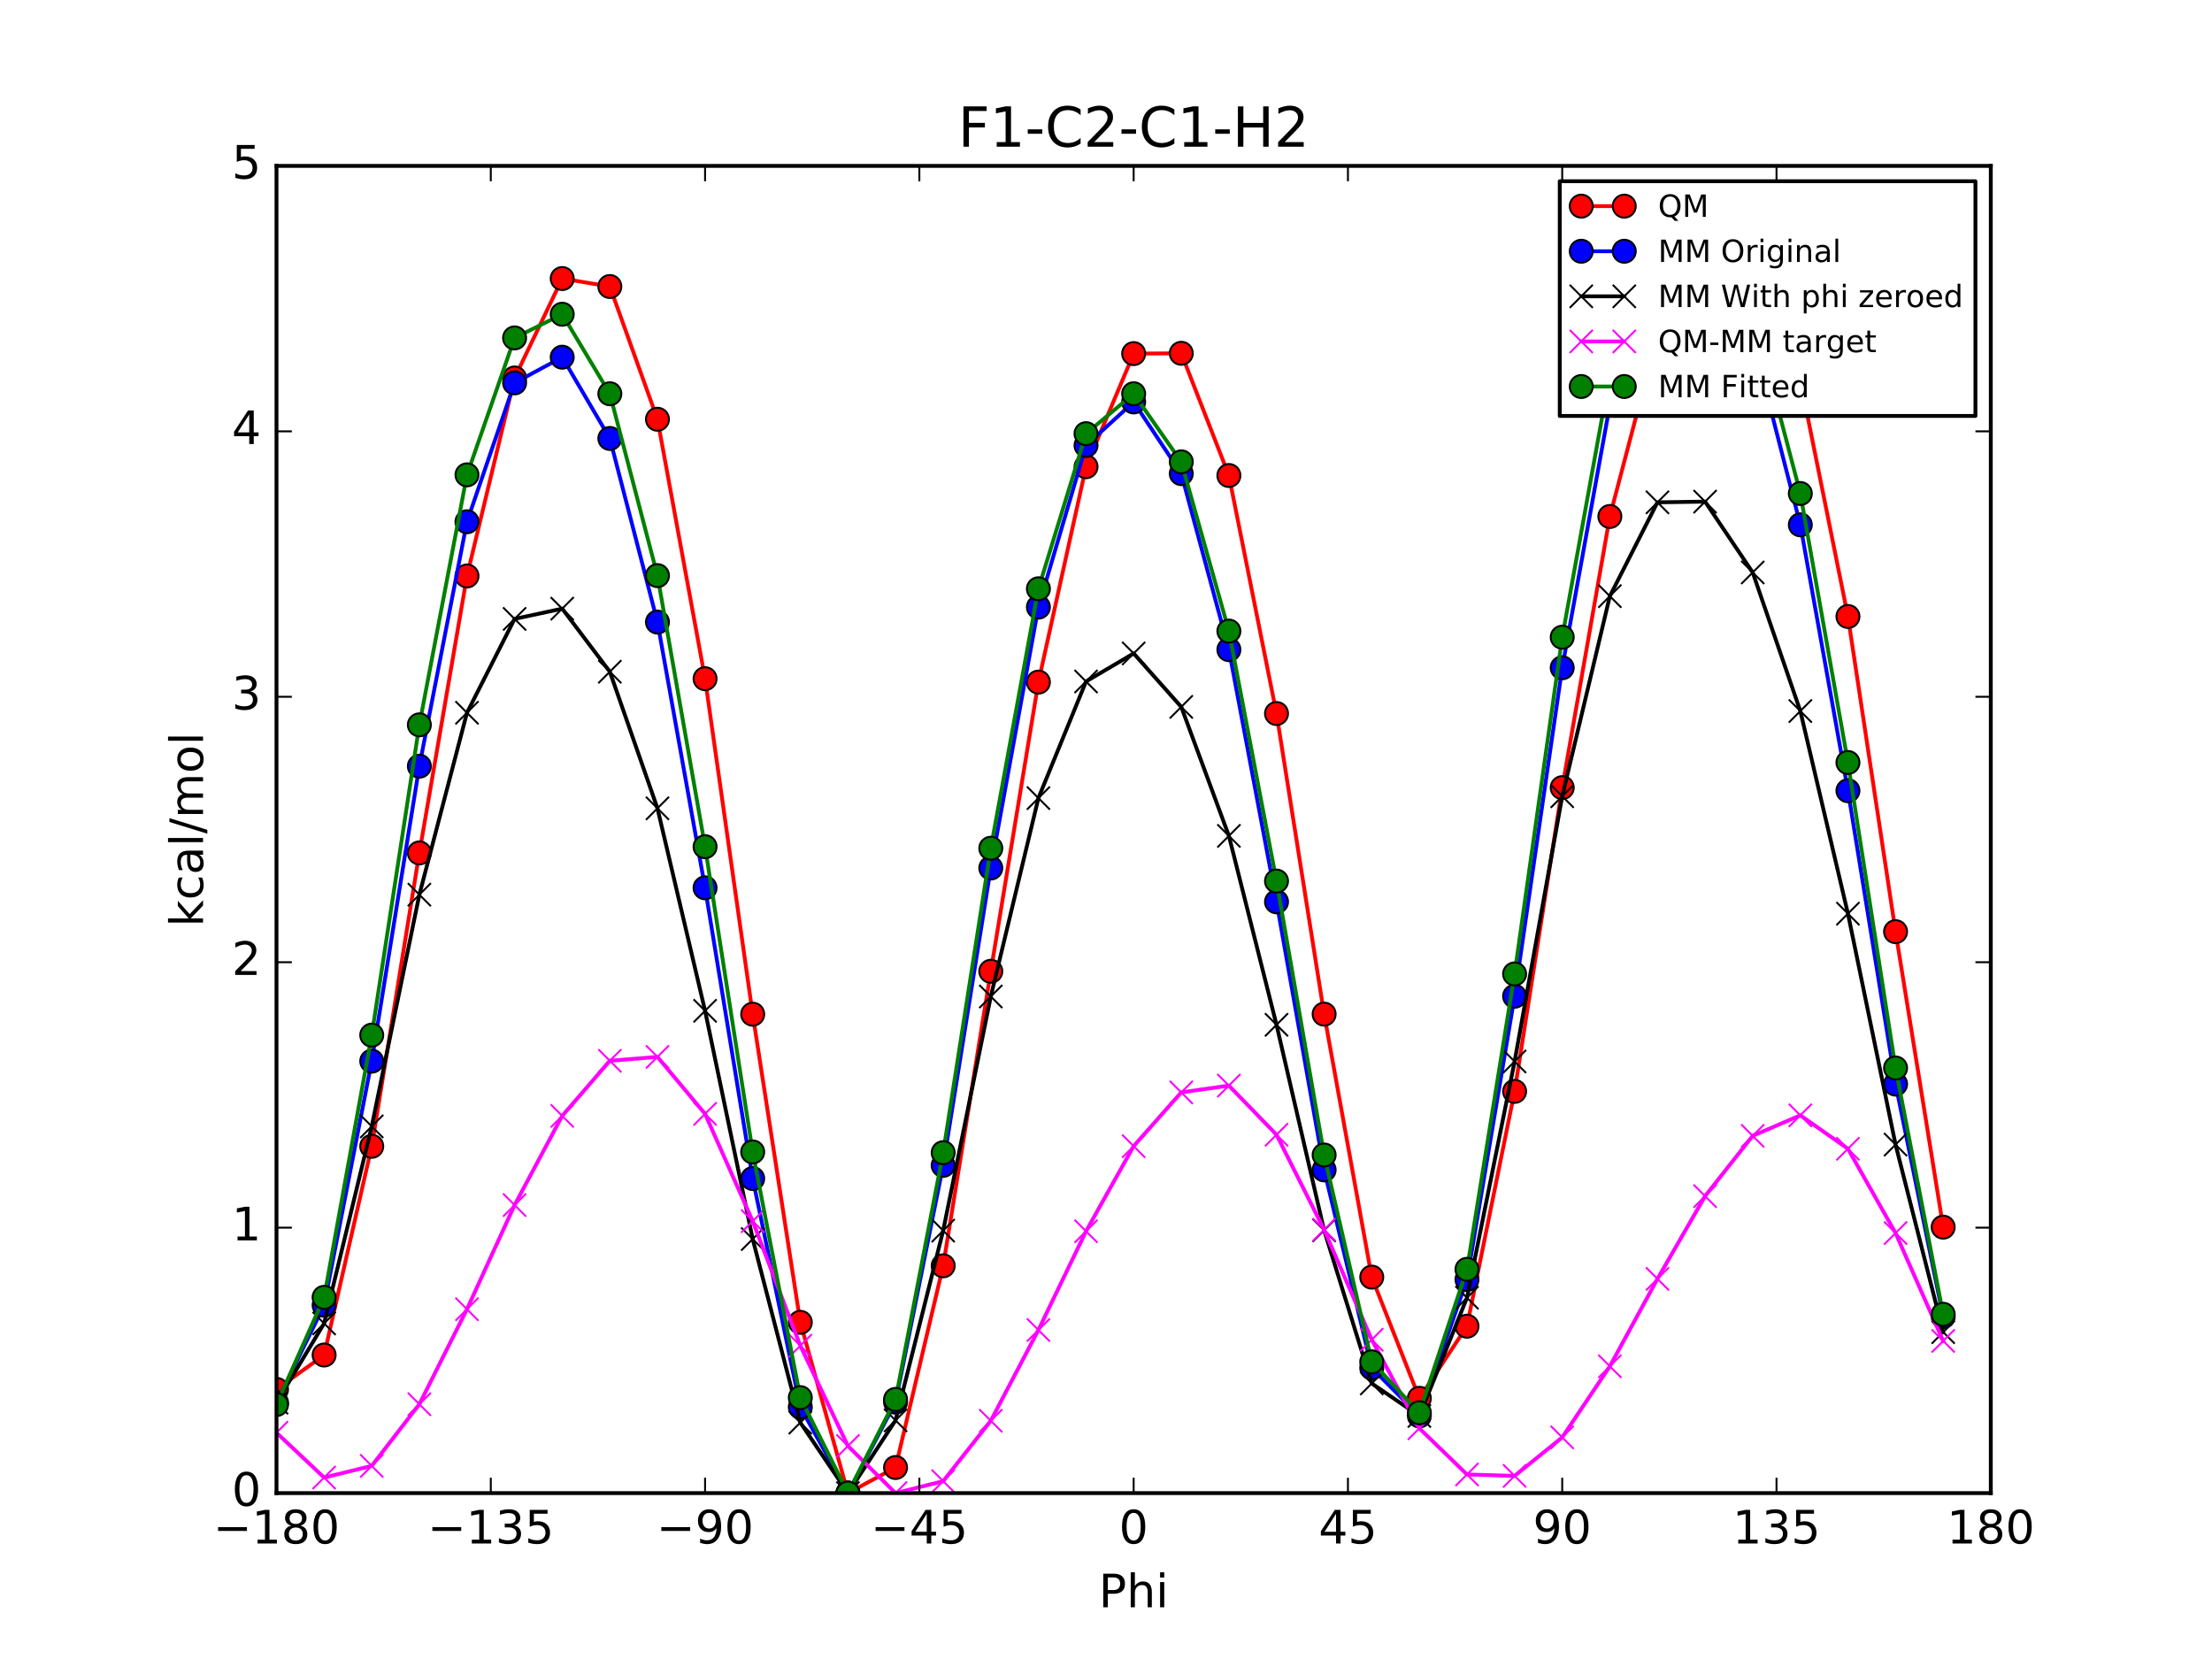 <?xml version="1.0" encoding="utf-8" standalone="no"?>
<!DOCTYPE svg PUBLIC "-//W3C//DTD SVG 1.1//EN"
  "http://www.w3.org/Graphics/SVG/1.1/DTD/svg11.dtd">
<!-- Created with matplotlib (http://matplotlib.org/) -->
<svg height="432pt" version="1.1" viewBox="0 0 576 432" width="576pt" xmlns="http://www.w3.org/2000/svg" xmlns:xlink="http://www.w3.org/1999/xlink">
 <defs>
  <style type="text/css">
*{stroke-linecap:butt;stroke-linejoin:round;stroke-miterlimit:100000;}
  </style>
 </defs>
 <g id="figure_1">
  <g id="patch_1">
   <path d="M 0 432 
L 576 432 
L 576 0 
L 0 0 
z
" style="fill:#ffffff;"/>
  </g>
  <g id="axes_1">
   <g id="patch_2">
    <path d="M 72 388.8 
L 518.4 388.8 
L 518.4 43.2 
L 72 43.2 
z
" style="fill:#ffffff;"/>
   </g>
   <g id="line2d_1">
    <path clip-path="url(#p5f68971426)" d="M 72 361.78 
L 84.4 352.844 
L 96.8 298.493 
L 109.2 222.099 
L 121.6 149.983 
L 134 98.426 
L 146.4 72.534 
L 158.8 74.611 
L 171.2 109.171 
L 183.6 176.732 
L 196 264.095 
L 208.4 344.329 
L 220.8 388.8 
L 233.2 382.133 
L 245.6 329.613 
L 258 252.918 
L 270.4 177.621 
L 282.8 121.533 
L 295.2 92.079 
L 307.6 91.996 
L 320 123.821 
L 332.4 185.801 
L 344.8 264.078 
L 357.2 332.562 
L 369.6 364.114 
L 382 345.343 
L 394.4 284.195 
L 406.8 205.099 
L 419.2 134.489 
L 431.6 87.295 
L 444 65.561 
L 456.4 68.301 
L 468.8 99.056 
L 481.2 160.532 
L 493.6 242.605 
L 506 319.543 
" style="fill:none;stroke:#ff0000;stroke-linecap:square;"/>
    <defs>
     <path d="M 0 3 
C 0.796 3 1.559 2.684 2.121 2.121 
C 2.684 1.559 3 0.796 3 0 
C 3 -0.796 2.684 -1.559 2.121 -2.121 
C 1.559 -2.684 0.796 -3 0 -3 
C -0.796 -3 -1.559 -2.684 -2.121 -2.121 
C -2.684 -1.559 -3 -0.796 -3 0 
C -3 0.796 -2.684 1.559 -2.121 2.121 
C -1.559 2.684 -0.796 3 0 3 
z
" id="m7ec05b5b5e" style="stroke:#000000;stroke-width:0.5;"/>
    </defs>
    <g clip-path="url(#p5f68971426)">
     <use style="fill:#ff0000;stroke:#000000;stroke-width:0.5;" x="72" xlink:href="#m7ec05b5b5e" y="361.78"/>
     <use style="fill:#ff0000;stroke:#000000;stroke-width:0.5;" x="84.4" xlink:href="#m7ec05b5b5e" y="352.844"/>
     <use style="fill:#ff0000;stroke:#000000;stroke-width:0.5;" x="96.8" xlink:href="#m7ec05b5b5e" y="298.493"/>
     <use style="fill:#ff0000;stroke:#000000;stroke-width:0.5;" x="109.2" xlink:href="#m7ec05b5b5e" y="222.099"/>
     <use style="fill:#ff0000;stroke:#000000;stroke-width:0.5;" x="121.6" xlink:href="#m7ec05b5b5e" y="149.983"/>
     <use style="fill:#ff0000;stroke:#000000;stroke-width:0.5;" x="134" xlink:href="#m7ec05b5b5e" y="98.426"/>
     <use style="fill:#ff0000;stroke:#000000;stroke-width:0.5;" x="146.4" xlink:href="#m7ec05b5b5e" y="72.534"/>
     <use style="fill:#ff0000;stroke:#000000;stroke-width:0.5;" x="158.8" xlink:href="#m7ec05b5b5e" y="74.611"/>
     <use style="fill:#ff0000;stroke:#000000;stroke-width:0.5;" x="171.2" xlink:href="#m7ec05b5b5e" y="109.171"/>
     <use style="fill:#ff0000;stroke:#000000;stroke-width:0.5;" x="183.6" xlink:href="#m7ec05b5b5e" y="176.732"/>
     <use style="fill:#ff0000;stroke:#000000;stroke-width:0.5;" x="196" xlink:href="#m7ec05b5b5e" y="264.095"/>
     <use style="fill:#ff0000;stroke:#000000;stroke-width:0.5;" x="208.4" xlink:href="#m7ec05b5b5e" y="344.329"/>
     <use style="fill:#ff0000;stroke:#000000;stroke-width:0.5;" x="220.8" xlink:href="#m7ec05b5b5e" y="388.8"/>
     <use style="fill:#ff0000;stroke:#000000;stroke-width:0.5;" x="233.2" xlink:href="#m7ec05b5b5e" y="382.133"/>
     <use style="fill:#ff0000;stroke:#000000;stroke-width:0.5;" x="245.6" xlink:href="#m7ec05b5b5e" y="329.613"/>
     <use style="fill:#ff0000;stroke:#000000;stroke-width:0.5;" x="258" xlink:href="#m7ec05b5b5e" y="252.918"/>
     <use style="fill:#ff0000;stroke:#000000;stroke-width:0.5;" x="270.4" xlink:href="#m7ec05b5b5e" y="177.621"/>
     <use style="fill:#ff0000;stroke:#000000;stroke-width:0.5;" x="282.8" xlink:href="#m7ec05b5b5e" y="121.533"/>
     <use style="fill:#ff0000;stroke:#000000;stroke-width:0.5;" x="295.2" xlink:href="#m7ec05b5b5e" y="92.079"/>
     <use style="fill:#ff0000;stroke:#000000;stroke-width:0.5;" x="307.6" xlink:href="#m7ec05b5b5e" y="91.996"/>
     <use style="fill:#ff0000;stroke:#000000;stroke-width:0.5;" x="320" xlink:href="#m7ec05b5b5e" y="123.821"/>
     <use style="fill:#ff0000;stroke:#000000;stroke-width:0.5;" x="332.4" xlink:href="#m7ec05b5b5e" y="185.801"/>
     <use style="fill:#ff0000;stroke:#000000;stroke-width:0.5;" x="344.8" xlink:href="#m7ec05b5b5e" y="264.078"/>
     <use style="fill:#ff0000;stroke:#000000;stroke-width:0.5;" x="357.2" xlink:href="#m7ec05b5b5e" y="332.562"/>
     <use style="fill:#ff0000;stroke:#000000;stroke-width:0.5;" x="369.6" xlink:href="#m7ec05b5b5e" y="364.114"/>
     <use style="fill:#ff0000;stroke:#000000;stroke-width:0.5;" x="382" xlink:href="#m7ec05b5b5e" y="345.343"/>
     <use style="fill:#ff0000;stroke:#000000;stroke-width:0.5;" x="394.4" xlink:href="#m7ec05b5b5e" y="284.195"/>
     <use style="fill:#ff0000;stroke:#000000;stroke-width:0.5;" x="406.8" xlink:href="#m7ec05b5b5e" y="205.099"/>
     <use style="fill:#ff0000;stroke:#000000;stroke-width:0.5;" x="419.2" xlink:href="#m7ec05b5b5e" y="134.489"/>
     <use style="fill:#ff0000;stroke:#000000;stroke-width:0.5;" x="431.6" xlink:href="#m7ec05b5b5e" y="87.295"/>
     <use style="fill:#ff0000;stroke:#000000;stroke-width:0.5;" x="444" xlink:href="#m7ec05b5b5e" y="65.561"/>
     <use style="fill:#ff0000;stroke:#000000;stroke-width:0.5;" x="456.4" xlink:href="#m7ec05b5b5e" y="68.301"/>
     <use style="fill:#ff0000;stroke:#000000;stroke-width:0.5;" x="468.8" xlink:href="#m7ec05b5b5e" y="99.056"/>
     <use style="fill:#ff0000;stroke:#000000;stroke-width:0.5;" x="481.2" xlink:href="#m7ec05b5b5e" y="160.532"/>
     <use style="fill:#ff0000;stroke:#000000;stroke-width:0.5;" x="493.6" xlink:href="#m7ec05b5b5e" y="242.605"/>
     <use style="fill:#ff0000;stroke:#000000;stroke-width:0.5;" x="506" xlink:href="#m7ec05b5b5e" y="319.543"/>
    </g>
   </g>
   <g id="line2d_2">
    <path clip-path="url(#p5f68971426)" d="M 72 365.241 
L 84.4 339.874 
L 96.8 276.32 
L 109.2 199.514 
L 121.6 135.865 
L 134 99.705 
L 146.4 93.01 
L 158.8 114.175 
L 171.2 161.993 
L 183.6 231.19 
L 196 306.892 
L 208.4 366.409 
L 220.8 388.8 
L 233.2 365.119 
L 245.6 303.458 
L 258 226.026 
L 270.4 158.089 
L 282.8 115.994 
L 295.2 104.667 
L 307.6 123.333 
L 320 169.17 
L 332.4 234.828 
L 344.8 304.637 
L 357.2 356.21 
L 369.6 368.71 
L 382 333.181 
L 394.4 259.416 
L 406.8 173.885 
L 419.2 105.508 
L 431.6 69.351 
L 444 65.138 
L 456.4 88.322 
L 468.8 136.662 
L 481.2 205.896 
L 493.6 282.303 
L 506 342.865 
" style="fill:none;stroke:#0000ff;stroke-linecap:square;"/>
    <defs>
     <path d="M 0 3 
C 0.796 3 1.559 2.684 2.121 2.121 
C 2.684 1.559 3 0.796 3 0 
C 3 -0.796 2.684 -1.559 2.121 -2.121 
C 1.559 -2.684 0.796 -3 0 -3 
C -0.796 -3 -1.559 -2.684 -2.121 -2.121 
C -2.684 -1.559 -3 -0.796 -3 0 
C -3 0.796 -2.684 1.559 -2.121 2.121 
C -1.559 2.684 -0.796 3 0 3 
z
" id="ma90d337eb0" style="stroke:#000000;stroke-width:0.5;"/>
    </defs>
    <g clip-path="url(#p5f68971426)">
     <use style="fill:#0000ff;stroke:#000000;stroke-width:0.5;" x="72" xlink:href="#ma90d337eb0" y="365.241"/>
     <use style="fill:#0000ff;stroke:#000000;stroke-width:0.5;" x="84.4" xlink:href="#ma90d337eb0" y="339.874"/>
     <use style="fill:#0000ff;stroke:#000000;stroke-width:0.5;" x="96.8" xlink:href="#ma90d337eb0" y="276.32"/>
     <use style="fill:#0000ff;stroke:#000000;stroke-width:0.5;" x="109.2" xlink:href="#ma90d337eb0" y="199.514"/>
     <use style="fill:#0000ff;stroke:#000000;stroke-width:0.5;" x="121.6" xlink:href="#ma90d337eb0" y="135.865"/>
     <use style="fill:#0000ff;stroke:#000000;stroke-width:0.5;" x="134" xlink:href="#ma90d337eb0" y="99.705"/>
     <use style="fill:#0000ff;stroke:#000000;stroke-width:0.5;" x="146.4" xlink:href="#ma90d337eb0" y="93.01"/>
     <use style="fill:#0000ff;stroke:#000000;stroke-width:0.5;" x="158.8" xlink:href="#ma90d337eb0" y="114.175"/>
     <use style="fill:#0000ff;stroke:#000000;stroke-width:0.5;" x="171.2" xlink:href="#ma90d337eb0" y="161.993"/>
     <use style="fill:#0000ff;stroke:#000000;stroke-width:0.5;" x="183.6" xlink:href="#ma90d337eb0" y="231.19"/>
     <use style="fill:#0000ff;stroke:#000000;stroke-width:0.5;" x="196" xlink:href="#ma90d337eb0" y="306.892"/>
     <use style="fill:#0000ff;stroke:#000000;stroke-width:0.5;" x="208.4" xlink:href="#ma90d337eb0" y="366.409"/>
     <use style="fill:#0000ff;stroke:#000000;stroke-width:0.5;" x="220.8" xlink:href="#ma90d337eb0" y="388.8"/>
     <use style="fill:#0000ff;stroke:#000000;stroke-width:0.5;" x="233.2" xlink:href="#ma90d337eb0" y="365.119"/>
     <use style="fill:#0000ff;stroke:#000000;stroke-width:0.5;" x="245.6" xlink:href="#ma90d337eb0" y="303.458"/>
     <use style="fill:#0000ff;stroke:#000000;stroke-width:0.5;" x="258" xlink:href="#ma90d337eb0" y="226.026"/>
     <use style="fill:#0000ff;stroke:#000000;stroke-width:0.5;" x="270.4" xlink:href="#ma90d337eb0" y="158.089"/>
     <use style="fill:#0000ff;stroke:#000000;stroke-width:0.5;" x="282.8" xlink:href="#ma90d337eb0" y="115.994"/>
     <use style="fill:#0000ff;stroke:#000000;stroke-width:0.5;" x="295.2" xlink:href="#ma90d337eb0" y="104.667"/>
     <use style="fill:#0000ff;stroke:#000000;stroke-width:0.5;" x="307.6" xlink:href="#ma90d337eb0" y="123.333"/>
     <use style="fill:#0000ff;stroke:#000000;stroke-width:0.5;" x="320" xlink:href="#ma90d337eb0" y="169.17"/>
     <use style="fill:#0000ff;stroke:#000000;stroke-width:0.5;" x="332.4" xlink:href="#ma90d337eb0" y="234.828"/>
     <use style="fill:#0000ff;stroke:#000000;stroke-width:0.5;" x="344.8" xlink:href="#ma90d337eb0" y="304.637"/>
     <use style="fill:#0000ff;stroke:#000000;stroke-width:0.5;" x="357.2" xlink:href="#ma90d337eb0" y="356.21"/>
     <use style="fill:#0000ff;stroke:#000000;stroke-width:0.5;" x="369.6" xlink:href="#ma90d337eb0" y="368.71"/>
     <use style="fill:#0000ff;stroke:#000000;stroke-width:0.5;" x="382" xlink:href="#ma90d337eb0" y="333.181"/>
     <use style="fill:#0000ff;stroke:#000000;stroke-width:0.5;" x="394.4" xlink:href="#ma90d337eb0" y="259.416"/>
     <use style="fill:#0000ff;stroke:#000000;stroke-width:0.5;" x="406.8" xlink:href="#ma90d337eb0" y="173.885"/>
     <use style="fill:#0000ff;stroke:#000000;stroke-width:0.5;" x="419.2" xlink:href="#ma90d337eb0" y="105.508"/>
     <use style="fill:#0000ff;stroke:#000000;stroke-width:0.5;" x="431.6" xlink:href="#ma90d337eb0" y="69.351"/>
     <use style="fill:#0000ff;stroke:#000000;stroke-width:0.5;" x="444" xlink:href="#ma90d337eb0" y="65.138"/>
     <use style="fill:#0000ff;stroke:#000000;stroke-width:0.5;" x="456.4" xlink:href="#ma90d337eb0" y="88.322"/>
     <use style="fill:#0000ff;stroke:#000000;stroke-width:0.5;" x="468.8" xlink:href="#ma90d337eb0" y="136.662"/>
     <use style="fill:#0000ff;stroke:#000000;stroke-width:0.5;" x="481.2" xlink:href="#ma90d337eb0" y="205.896"/>
     <use style="fill:#0000ff;stroke:#000000;stroke-width:0.5;" x="493.6" xlink:href="#ma90d337eb0" y="282.303"/>
     <use style="fill:#0000ff;stroke:#000000;stroke-width:0.5;" x="506" xlink:href="#ma90d337eb0" y="342.865"/>
    </g>
   </g>
   <g id="line2d_3">
    <path clip-path="url(#p5f68971426)" d="M 72 365.241 
L 84.4 344.619 
L 96.8 293.311 
L 109.2 232.972 
L 121.6 185.599 
L 134 161.161 
L 146.4 158.495 
L 158.8 174.915 
L 171.2 210.486 
L 183.6 263.216 
L 196 322.643 
L 208.4 370.438 
L 220.8 388.8 
L 233.2 369.864 
L 245.6 320.449 
L 258 259.484 
L 270.4 207.823 
L 282.8 177.45 
L 295.2 170.152 
L 307.6 184.072 
L 320 217.663 
L 332.4 266.854 
L 344.8 320.387 
L 357.2 360.239 
L 369.6 368.71 
L 382 337.926 
L 394.4 276.407 
L 406.8 207.344 
L 419.2 155.242 
L 431.6 130.807 
L 444 130.622 
L 456.4 149.062 
L 468.8 185.156 
L 481.2 237.922 
L 493.6 298.053 
L 506 346.894 
" style="fill:none;stroke:#000000;stroke-linecap:square;"/>
    <defs>
     <path d="M -3 3 
L 3 -3 
M -3 -3 
L 3 3 
" id="mf7e83319e3" style="stroke:#000000;stroke-width:0.5;"/>
    </defs>
    <g clip-path="url(#p5f68971426)">
     <use style="stroke:#000000;stroke-width:0.5;" x="72" xlink:href="#mf7e83319e3" y="365.241"/>
     <use style="stroke:#000000;stroke-width:0.5;" x="84.4" xlink:href="#mf7e83319e3" y="344.619"/>
     <use style="stroke:#000000;stroke-width:0.5;" x="96.8" xlink:href="#mf7e83319e3" y="293.311"/>
     <use style="stroke:#000000;stroke-width:0.5;" x="109.2" xlink:href="#mf7e83319e3" y="232.972"/>
     <use style="stroke:#000000;stroke-width:0.5;" x="121.6" xlink:href="#mf7e83319e3" y="185.599"/>
     <use style="stroke:#000000;stroke-width:0.5;" x="134" xlink:href="#mf7e83319e3" y="161.161"/>
     <use style="stroke:#000000;stroke-width:0.5;" x="146.4" xlink:href="#mf7e83319e3" y="158.495"/>
     <use style="stroke:#000000;stroke-width:0.5;" x="158.8" xlink:href="#mf7e83319e3" y="174.915"/>
     <use style="stroke:#000000;stroke-width:0.5;" x="171.2" xlink:href="#mf7e83319e3" y="210.486"/>
     <use style="stroke:#000000;stroke-width:0.5;" x="183.6" xlink:href="#mf7e83319e3" y="263.216"/>
     <use style="stroke:#000000;stroke-width:0.5;" x="196" xlink:href="#mf7e83319e3" y="322.643"/>
     <use style="stroke:#000000;stroke-width:0.5;" x="208.4" xlink:href="#mf7e83319e3" y="370.438"/>
     <use style="stroke:#000000;stroke-width:0.5;" x="220.8" xlink:href="#mf7e83319e3" y="388.8"/>
     <use style="stroke:#000000;stroke-width:0.5;" x="233.2" xlink:href="#mf7e83319e3" y="369.864"/>
     <use style="stroke:#000000;stroke-width:0.5;" x="245.6" xlink:href="#mf7e83319e3" y="320.449"/>
     <use style="stroke:#000000;stroke-width:0.5;" x="258" xlink:href="#mf7e83319e3" y="259.484"/>
     <use style="stroke:#000000;stroke-width:0.5;" x="270.4" xlink:href="#mf7e83319e3" y="207.823"/>
     <use style="stroke:#000000;stroke-width:0.5;" x="282.8" xlink:href="#mf7e83319e3" y="177.45"/>
     <use style="stroke:#000000;stroke-width:0.5;" x="295.2" xlink:href="#mf7e83319e3" y="170.152"/>
     <use style="stroke:#000000;stroke-width:0.5;" x="307.6" xlink:href="#mf7e83319e3" y="184.072"/>
     <use style="stroke:#000000;stroke-width:0.5;" x="320" xlink:href="#mf7e83319e3" y="217.663"/>
     <use style="stroke:#000000;stroke-width:0.5;" x="332.4" xlink:href="#mf7e83319e3" y="266.854"/>
     <use style="stroke:#000000;stroke-width:0.5;" x="344.8" xlink:href="#mf7e83319e3" y="320.387"/>
     <use style="stroke:#000000;stroke-width:0.5;" x="357.2" xlink:href="#mf7e83319e3" y="360.239"/>
     <use style="stroke:#000000;stroke-width:0.5;" x="369.6" xlink:href="#mf7e83319e3" y="368.71"/>
     <use style="stroke:#000000;stroke-width:0.5;" x="382" xlink:href="#mf7e83319e3" y="337.926"/>
     <use style="stroke:#000000;stroke-width:0.5;" x="394.4" xlink:href="#mf7e83319e3" y="276.407"/>
     <use style="stroke:#000000;stroke-width:0.5;" x="406.8" xlink:href="#mf7e83319e3" y="207.344"/>
     <use style="stroke:#000000;stroke-width:0.5;" x="419.2" xlink:href="#mf7e83319e3" y="155.242"/>
     <use style="stroke:#000000;stroke-width:0.5;" x="431.6" xlink:href="#mf7e83319e3" y="130.807"/>
     <use style="stroke:#000000;stroke-width:0.5;" x="444" xlink:href="#mf7e83319e3" y="130.622"/>
     <use style="stroke:#000000;stroke-width:0.5;" x="456.4" xlink:href="#mf7e83319e3" y="149.062"/>
     <use style="stroke:#000000;stroke-width:0.5;" x="468.8" xlink:href="#mf7e83319e3" y="185.156"/>
     <use style="stroke:#000000;stroke-width:0.5;" x="481.2" xlink:href="#mf7e83319e3" y="237.922"/>
     <use style="stroke:#000000;stroke-width:0.5;" x="493.6" xlink:href="#mf7e83319e3" y="298.053"/>
     <use style="stroke:#000000;stroke-width:0.5;" x="506" xlink:href="#mf7e83319e3" y="346.894"/>
    </g>
   </g>
   <g id="line2d_4">
    <path clip-path="url(#p5f68971426)" d="M 72 373.07 
L 84.4 384.756 
L 96.8 381.713 
L 109.2 365.658 
L 121.6 340.915 
L 134 313.795 
L 146.4 290.57 
L 158.8 276.227 
L 171.2 275.215 
L 183.6 290.047 
L 196 317.983 
L 208.4 350.422 
L 220.8 376.531 
L 233.2 388.8 
L 245.6 385.695 
L 258 369.965 
L 270.4 346.328 
L 282.8 320.613 
L 295.2 298.458 
L 307.6 284.454 
L 320 282.688 
L 332.4 295.479 
L 344.8 320.221 
L 357.2 348.854 
L 369.6 371.934 
L 382 383.949 
L 394.4 384.319 
L 406.8 374.286 
L 419.2 355.778 
L 431.6 333.019 
L 444 311.469 
L 456.4 295.769 
L 468.8 290.431 
L 481.2 299.14 
L 493.6 321.083 
L 506 349.18 
" style="fill:none;stroke:#ff00ff;stroke-linecap:square;"/>
    <defs>
     <path d="M -3 3 
L 3 -3 
M -3 -3 
L 3 3 
" id="me8806a96fa" style="stroke:#ff00ff;stroke-width:0.5;"/>
    </defs>
    <g clip-path="url(#p5f68971426)">
     <use style="fill:#ff00ff;stroke:#ff00ff;stroke-width:0.5;" x="72" xlink:href="#me8806a96fa" y="373.07"/>
     <use style="fill:#ff00ff;stroke:#ff00ff;stroke-width:0.5;" x="84.4" xlink:href="#me8806a96fa" y="384.756"/>
     <use style="fill:#ff00ff;stroke:#ff00ff;stroke-width:0.5;" x="96.8" xlink:href="#me8806a96fa" y="381.713"/>
     <use style="fill:#ff00ff;stroke:#ff00ff;stroke-width:0.5;" x="109.2" xlink:href="#me8806a96fa" y="365.658"/>
     <use style="fill:#ff00ff;stroke:#ff00ff;stroke-width:0.5;" x="121.6" xlink:href="#me8806a96fa" y="340.915"/>
     <use style="fill:#ff00ff;stroke:#ff00ff;stroke-width:0.5;" x="134" xlink:href="#me8806a96fa" y="313.795"/>
     <use style="fill:#ff00ff;stroke:#ff00ff;stroke-width:0.5;" x="146.4" xlink:href="#me8806a96fa" y="290.57"/>
     <use style="fill:#ff00ff;stroke:#ff00ff;stroke-width:0.5;" x="158.8" xlink:href="#me8806a96fa" y="276.227"/>
     <use style="fill:#ff00ff;stroke:#ff00ff;stroke-width:0.5;" x="171.2" xlink:href="#me8806a96fa" y="275.215"/>
     <use style="fill:#ff00ff;stroke:#ff00ff;stroke-width:0.5;" x="183.6" xlink:href="#me8806a96fa" y="290.047"/>
     <use style="fill:#ff00ff;stroke:#ff00ff;stroke-width:0.5;" x="196" xlink:href="#me8806a96fa" y="317.983"/>
     <use style="fill:#ff00ff;stroke:#ff00ff;stroke-width:0.5;" x="208.4" xlink:href="#me8806a96fa" y="350.422"/>
     <use style="fill:#ff00ff;stroke:#ff00ff;stroke-width:0.5;" x="220.8" xlink:href="#me8806a96fa" y="376.531"/>
     <use style="fill:#ff00ff;stroke:#ff00ff;stroke-width:0.5;" x="233.2" xlink:href="#me8806a96fa" y="388.8"/>
     <use style="fill:#ff00ff;stroke:#ff00ff;stroke-width:0.5;" x="245.6" xlink:href="#me8806a96fa" y="385.695"/>
     <use style="fill:#ff00ff;stroke:#ff00ff;stroke-width:0.5;" x="258" xlink:href="#me8806a96fa" y="369.965"/>
     <use style="fill:#ff00ff;stroke:#ff00ff;stroke-width:0.5;" x="270.4" xlink:href="#me8806a96fa" y="346.328"/>
     <use style="fill:#ff00ff;stroke:#ff00ff;stroke-width:0.5;" x="282.8" xlink:href="#me8806a96fa" y="320.613"/>
     <use style="fill:#ff00ff;stroke:#ff00ff;stroke-width:0.5;" x="295.2" xlink:href="#me8806a96fa" y="298.458"/>
     <use style="fill:#ff00ff;stroke:#ff00ff;stroke-width:0.5;" x="307.6" xlink:href="#me8806a96fa" y="284.454"/>
     <use style="fill:#ff00ff;stroke:#ff00ff;stroke-width:0.5;" x="320" xlink:href="#me8806a96fa" y="282.688"/>
     <use style="fill:#ff00ff;stroke:#ff00ff;stroke-width:0.5;" x="332.4" xlink:href="#me8806a96fa" y="295.479"/>
     <use style="fill:#ff00ff;stroke:#ff00ff;stroke-width:0.5;" x="344.8" xlink:href="#me8806a96fa" y="320.221"/>
     <use style="fill:#ff00ff;stroke:#ff00ff;stroke-width:0.5;" x="357.2" xlink:href="#me8806a96fa" y="348.854"/>
     <use style="fill:#ff00ff;stroke:#ff00ff;stroke-width:0.5;" x="369.6" xlink:href="#me8806a96fa" y="371.934"/>
     <use style="fill:#ff00ff;stroke:#ff00ff;stroke-width:0.5;" x="382" xlink:href="#me8806a96fa" y="383.949"/>
     <use style="fill:#ff00ff;stroke:#ff00ff;stroke-width:0.5;" x="394.4" xlink:href="#me8806a96fa" y="384.319"/>
     <use style="fill:#ff00ff;stroke:#ff00ff;stroke-width:0.5;" x="406.8" xlink:href="#me8806a96fa" y="374.286"/>
     <use style="fill:#ff00ff;stroke:#ff00ff;stroke-width:0.5;" x="419.2" xlink:href="#me8806a96fa" y="355.778"/>
     <use style="fill:#ff00ff;stroke:#ff00ff;stroke-width:0.5;" x="431.6" xlink:href="#me8806a96fa" y="333.019"/>
     <use style="fill:#ff00ff;stroke:#ff00ff;stroke-width:0.5;" x="444" xlink:href="#me8806a96fa" y="311.469"/>
     <use style="fill:#ff00ff;stroke:#ff00ff;stroke-width:0.5;" x="456.4" xlink:href="#me8806a96fa" y="295.769"/>
     <use style="fill:#ff00ff;stroke:#ff00ff;stroke-width:0.5;" x="468.8" xlink:href="#me8806a96fa" y="290.431"/>
     <use style="fill:#ff00ff;stroke:#ff00ff;stroke-width:0.5;" x="481.2" xlink:href="#me8806a96fa" y="299.14"/>
     <use style="fill:#ff00ff;stroke:#ff00ff;stroke-width:0.5;" x="493.6" xlink:href="#me8806a96fa" y="321.083"/>
     <use style="fill:#ff00ff;stroke:#ff00ff;stroke-width:0.5;" x="506" xlink:href="#me8806a96fa" y="349.18"/>
    </g>
   </g>
   <g id="line2d_5">
    <path clip-path="url(#p5f68971426)" d="M 72 365.74 
L 84.4 337.825 
L 96.8 269.545 
L 109.2 188.747 
L 121.6 123.649 
L 134 87.991 
L 146.4 81.827 
L 158.8 102.534 
L 171.2 149.891 
L 183.6 220.48 
L 196 299.966 
L 208.4 363.938 
L 220.8 388.8 
L 233.2 364.399 
L 245.6 300.156 
L 258 220.883 
L 270.4 153.315 
L 282.8 112.926 
L 295.2 102.533 
L 307.6 120.265 
L 320 164.334 
L 332.4 229.431 
L 344.8 300.761 
L 357.2 354.621 
L 369.6 367.877 
L 382 330.529 
L 394.4 253.612 
L 406.8 165.923 
L 419.2 97.569 
L 431.6 62.657 
L 444 58.98 
L 456.4 81.243 
L 468.8 128.513 
L 481.2 198.55 
L 493.6 278.109 
L 506 342.235 
" style="fill:none;stroke:#008000;stroke-linecap:square;"/>
    <defs>
     <path d="M 0 3 
C 0.796 3 1.559 2.684 2.121 2.121 
C 2.684 1.559 3 0.796 3 0 
C 3 -0.796 2.684 -1.559 2.121 -2.121 
C 1.559 -2.684 0.796 -3 0 -3 
C -0.796 -3 -1.559 -2.684 -2.121 -2.121 
C -2.684 -1.559 -3 -0.796 -3 0 
C -3 0.796 -2.684 1.559 -2.121 2.121 
C -1.559 2.684 -0.796 3 0 3 
z
" id="m88873a7ec4" style="stroke:#000000;stroke-width:0.5;"/>
    </defs>
    <g clip-path="url(#p5f68971426)">
     <use style="fill:#008000;stroke:#000000;stroke-width:0.5;" x="72" xlink:href="#m88873a7ec4" y="365.74"/>
     <use style="fill:#008000;stroke:#000000;stroke-width:0.5;" x="84.4" xlink:href="#m88873a7ec4" y="337.825"/>
     <use style="fill:#008000;stroke:#000000;stroke-width:0.5;" x="96.8" xlink:href="#m88873a7ec4" y="269.545"/>
     <use style="fill:#008000;stroke:#000000;stroke-width:0.5;" x="109.2" xlink:href="#m88873a7ec4" y="188.747"/>
     <use style="fill:#008000;stroke:#000000;stroke-width:0.5;" x="121.6" xlink:href="#m88873a7ec4" y="123.649"/>
     <use style="fill:#008000;stroke:#000000;stroke-width:0.5;" x="134" xlink:href="#m88873a7ec4" y="87.991"/>
     <use style="fill:#008000;stroke:#000000;stroke-width:0.5;" x="146.4" xlink:href="#m88873a7ec4" y="81.827"/>
     <use style="fill:#008000;stroke:#000000;stroke-width:0.5;" x="158.8" xlink:href="#m88873a7ec4" y="102.534"/>
     <use style="fill:#008000;stroke:#000000;stroke-width:0.5;" x="171.2" xlink:href="#m88873a7ec4" y="149.891"/>
     <use style="fill:#008000;stroke:#000000;stroke-width:0.5;" x="183.6" xlink:href="#m88873a7ec4" y="220.48"/>
     <use style="fill:#008000;stroke:#000000;stroke-width:0.5;" x="196" xlink:href="#m88873a7ec4" y="299.966"/>
     <use style="fill:#008000;stroke:#000000;stroke-width:0.5;" x="208.4" xlink:href="#m88873a7ec4" y="363.938"/>
     <use style="fill:#008000;stroke:#000000;stroke-width:0.5;" x="220.8" xlink:href="#m88873a7ec4" y="388.8"/>
     <use style="fill:#008000;stroke:#000000;stroke-width:0.5;" x="233.2" xlink:href="#m88873a7ec4" y="364.399"/>
     <use style="fill:#008000;stroke:#000000;stroke-width:0.5;" x="245.6" xlink:href="#m88873a7ec4" y="300.156"/>
     <use style="fill:#008000;stroke:#000000;stroke-width:0.5;" x="258" xlink:href="#m88873a7ec4" y="220.883"/>
     <use style="fill:#008000;stroke:#000000;stroke-width:0.5;" x="270.4" xlink:href="#m88873a7ec4" y="153.315"/>
     <use style="fill:#008000;stroke:#000000;stroke-width:0.5;" x="282.8" xlink:href="#m88873a7ec4" y="112.926"/>
     <use style="fill:#008000;stroke:#000000;stroke-width:0.5;" x="295.2" xlink:href="#m88873a7ec4" y="102.533"/>
     <use style="fill:#008000;stroke:#000000;stroke-width:0.5;" x="307.6" xlink:href="#m88873a7ec4" y="120.265"/>
     <use style="fill:#008000;stroke:#000000;stroke-width:0.5;" x="320" xlink:href="#m88873a7ec4" y="164.334"/>
     <use style="fill:#008000;stroke:#000000;stroke-width:0.5;" x="332.4" xlink:href="#m88873a7ec4" y="229.431"/>
     <use style="fill:#008000;stroke:#000000;stroke-width:0.5;" x="344.8" xlink:href="#m88873a7ec4" y="300.761"/>
     <use style="fill:#008000;stroke:#000000;stroke-width:0.5;" x="357.2" xlink:href="#m88873a7ec4" y="354.621"/>
     <use style="fill:#008000;stroke:#000000;stroke-width:0.5;" x="369.6" xlink:href="#m88873a7ec4" y="367.877"/>
     <use style="fill:#008000;stroke:#000000;stroke-width:0.5;" x="382" xlink:href="#m88873a7ec4" y="330.529"/>
     <use style="fill:#008000;stroke:#000000;stroke-width:0.5;" x="394.4" xlink:href="#m88873a7ec4" y="253.612"/>
     <use style="fill:#008000;stroke:#000000;stroke-width:0.5;" x="406.8" xlink:href="#m88873a7ec4" y="165.923"/>
     <use style="fill:#008000;stroke:#000000;stroke-width:0.5;" x="419.2" xlink:href="#m88873a7ec4" y="97.569"/>
     <use style="fill:#008000;stroke:#000000;stroke-width:0.5;" x="431.6" xlink:href="#m88873a7ec4" y="62.657"/>
     <use style="fill:#008000;stroke:#000000;stroke-width:0.5;" x="444" xlink:href="#m88873a7ec4" y="58.98"/>
     <use style="fill:#008000;stroke:#000000;stroke-width:0.5;" x="456.4" xlink:href="#m88873a7ec4" y="81.243"/>
     <use style="fill:#008000;stroke:#000000;stroke-width:0.5;" x="468.8" xlink:href="#m88873a7ec4" y="128.513"/>
     <use style="fill:#008000;stroke:#000000;stroke-width:0.5;" x="481.2" xlink:href="#m88873a7ec4" y="198.55"/>
     <use style="fill:#008000;stroke:#000000;stroke-width:0.5;" x="493.6" xlink:href="#m88873a7ec4" y="278.109"/>
     <use style="fill:#008000;stroke:#000000;stroke-width:0.5;" x="506" xlink:href="#m88873a7ec4" y="342.235"/>
    </g>
   </g>
   <g id="patch_3">
    <path d="M 518.4 388.8 
L 518.4 43.2 
" style="fill:none;stroke:#000000;stroke-linecap:square;stroke-linejoin:miter;"/>
   </g>
   <g id="patch_4">
    <path d="M 72 388.8 
L 72 43.2 
" style="fill:none;stroke:#000000;stroke-linecap:square;stroke-linejoin:miter;"/>
   </g>
   <g id="patch_5">
    <path d="M 72 43.2 
L 518.4 43.2 
" style="fill:none;stroke:#000000;stroke-linecap:square;stroke-linejoin:miter;"/>
   </g>
   <g id="patch_6">
    <path d="M 72 388.8 
L 518.4 388.8 
" style="fill:none;stroke:#000000;stroke-linecap:square;stroke-linejoin:miter;"/>
   </g>
   <g id="matplotlib.axis_1">
    <g id="xtick_1">
     <g id="line2d_6">
      <defs>
       <path d="M 0 0 
L 0 -4 
" id="med76c4449c" style="stroke:#000000;stroke-width:0.5;"/>
      </defs>
      <g>
       <use style="stroke:#000000;stroke-width:0.5;" x="72.0" xlink:href="#med76c4449c" y="388.8"/>
      </g>
     </g>
     <g id="line2d_7">
      <defs>
       <path d="M 0 0 
L 0 4 
" id="mb0bf57bd8d" style="stroke:#000000;stroke-width:0.5;"/>
      </defs>
      <g>
       <use style="stroke:#000000;stroke-width:0.5;" x="72.0" xlink:href="#mb0bf57bd8d" y="43.2"/>
      </g>
     </g>
     <g id="text_1">
      <!-- −180 -->
      <defs>
       <path d="M 31.781 66.406 
Q 24.172 66.406 20.328 58.906 
Q 16.5 51.422 16.5 36.375 
Q 16.5 21.391 20.328 13.891 
Q 24.172 6.391 31.781 6.391 
Q 39.453 6.391 43.281 13.891 
Q 47.125 21.391 47.125 36.375 
Q 47.125 51.422 43.281 58.906 
Q 39.453 66.406 31.781 66.406 
M 31.781 74.219 
Q 44.047 74.219 50.516 64.516 
Q 56.984 54.828 56.984 36.375 
Q 56.984 17.969 50.516 8.266 
Q 44.047 -1.422 31.781 -1.422 
Q 19.531 -1.422 13.062 8.266 
Q 6.594 17.969 6.594 36.375 
Q 6.594 54.828 13.062 64.516 
Q 19.531 74.219 31.781 74.219 
" id="BitstreamVeraSans-Roman-30"/>
       <path d="M 10.594 35.5 
L 73.188 35.5 
L 73.188 27.203 
L 10.594 27.203 
z
" id="BitstreamVeraSans-Roman-2212"/>
       <path d="M 31.781 34.625 
Q 24.75 34.625 20.719 30.859 
Q 16.703 27.094 16.703 20.516 
Q 16.703 13.922 20.719 10.156 
Q 24.75 6.391 31.781 6.391 
Q 38.812 6.391 42.859 10.172 
Q 46.922 13.969 46.922 20.516 
Q 46.922 27.094 42.891 30.859 
Q 38.875 34.625 31.781 34.625 
M 21.922 38.812 
Q 15.578 40.375 12.031 44.719 
Q 8.5 49.078 8.5 55.328 
Q 8.5 64.062 14.719 69.141 
Q 20.953 74.219 31.781 74.219 
Q 42.672 74.219 48.875 69.141 
Q 55.078 64.062 55.078 55.328 
Q 55.078 49.078 51.531 44.719 
Q 48 40.375 41.703 38.812 
Q 48.828 37.156 52.797 32.312 
Q 56.781 27.484 56.781 20.516 
Q 56.781 9.906 50.312 4.234 
Q 43.844 -1.422 31.781 -1.422 
Q 19.734 -1.422 13.25 4.234 
Q 6.781 9.906 6.781 20.516 
Q 6.781 27.484 10.781 32.312 
Q 14.797 37.156 21.922 38.812 
M 18.312 54.391 
Q 18.312 48.734 21.844 45.562 
Q 25.391 42.391 31.781 42.391 
Q 38.141 42.391 41.719 45.562 
Q 45.312 48.734 45.312 54.391 
Q 45.312 60.062 41.719 63.234 
Q 38.141 66.406 31.781 66.406 
Q 25.391 66.406 21.844 63.234 
Q 18.312 60.062 18.312 54.391 
" id="BitstreamVeraSans-Roman-38"/>
       <path d="M 12.406 8.297 
L 28.516 8.297 
L 28.516 63.922 
L 10.984 60.406 
L 10.984 69.391 
L 28.422 72.906 
L 38.281 72.906 
L 38.281 8.297 
L 54.391 8.297 
L 54.391 0 
L 12.406 0 
z
" id="BitstreamVeraSans-Roman-31"/>
      </defs>
      <g transform="translate(55.52 401.918)scale(0.12 -0.12)">
       <use xlink:href="#BitstreamVeraSans-Roman-2212"/>
       <use x="83.789" xlink:href="#BitstreamVeraSans-Roman-31"/>
       <use x="147.412" xlink:href="#BitstreamVeraSans-Roman-38"/>
       <use x="211.035" xlink:href="#BitstreamVeraSans-Roman-30"/>
      </g>
     </g>
    </g>
    <g id="xtick_2">
     <g id="line2d_8">
      <g>
       <use style="stroke:#000000;stroke-width:0.5;" x="127.8" xlink:href="#med76c4449c" y="388.8"/>
      </g>
     </g>
     <g id="line2d_9">
      <g>
       <use style="stroke:#000000;stroke-width:0.5;" x="127.8" xlink:href="#mb0bf57bd8d" y="43.2"/>
      </g>
     </g>
     <g id="text_2">
      <!-- −135 -->
      <defs>
       <path d="M 10.797 72.906 
L 49.516 72.906 
L 49.516 64.594 
L 19.828 64.594 
L 19.828 46.734 
Q 21.969 47.469 24.109 47.828 
Q 26.266 48.188 28.422 48.188 
Q 40.625 48.188 47.75 41.5 
Q 54.891 34.812 54.891 23.391 
Q 54.891 11.625 47.562 5.094 
Q 40.234 -1.422 26.906 -1.422 
Q 22.312 -1.422 17.547 -0.641 
Q 12.797 0.141 7.719 1.703 
L 7.719 11.625 
Q 12.109 9.234 16.797 8.062 
Q 21.484 6.891 26.703 6.891 
Q 35.156 6.891 40.078 11.328 
Q 45.016 15.766 45.016 23.391 
Q 45.016 31 40.078 35.438 
Q 35.156 39.891 26.703 39.891 
Q 22.75 39.891 18.812 39.016 
Q 14.891 38.141 10.797 36.281 
z
" id="BitstreamVeraSans-Roman-35"/>
       <path d="M 40.578 39.312 
Q 47.656 37.797 51.625 33 
Q 55.609 28.219 55.609 21.188 
Q 55.609 10.406 48.188 4.484 
Q 40.766 -1.422 27.094 -1.422 
Q 22.516 -1.422 17.656 -0.516 
Q 12.797 0.391 7.625 2.203 
L 7.625 11.719 
Q 11.719 9.328 16.594 8.109 
Q 21.484 6.891 26.812 6.891 
Q 36.078 6.891 40.938 10.547 
Q 45.797 14.203 45.797 21.188 
Q 45.797 27.641 41.281 31.266 
Q 36.766 34.906 28.719 34.906 
L 20.219 34.906 
L 20.219 43.016 
L 29.109 43.016 
Q 36.375 43.016 40.234 45.922 
Q 44.094 48.828 44.094 54.297 
Q 44.094 59.906 40.109 62.906 
Q 36.141 65.922 28.719 65.922 
Q 24.656 65.922 20.016 65.031 
Q 15.375 64.156 9.812 62.312 
L 9.812 71.094 
Q 15.438 72.656 20.344 73.438 
Q 25.25 74.219 29.594 74.219 
Q 40.828 74.219 47.359 69.109 
Q 53.906 64.016 53.906 55.328 
Q 53.906 49.266 50.438 45.094 
Q 46.969 40.922 40.578 39.312 
" id="BitstreamVeraSans-Roman-33"/>
      </defs>
      <g transform="translate(111.32 401.918)scale(0.12 -0.12)">
       <use xlink:href="#BitstreamVeraSans-Roman-2212"/>
       <use x="83.789" xlink:href="#BitstreamVeraSans-Roman-31"/>
       <use x="147.412" xlink:href="#BitstreamVeraSans-Roman-33"/>
       <use x="211.035" xlink:href="#BitstreamVeraSans-Roman-35"/>
      </g>
     </g>
    </g>
    <g id="xtick_3">
     <g id="line2d_10">
      <g>
       <use style="stroke:#000000;stroke-width:0.5;" x="183.6" xlink:href="#med76c4449c" y="388.8"/>
      </g>
     </g>
     <g id="line2d_11">
      <g>
       <use style="stroke:#000000;stroke-width:0.5;" x="183.6" xlink:href="#mb0bf57bd8d" y="43.2"/>
      </g>
     </g>
     <g id="text_3">
      <!-- −90 -->
      <defs>
       <path d="M 10.984 1.516 
L 10.984 10.5 
Q 14.703 8.734 18.5 7.812 
Q 22.312 6.891 25.984 6.891 
Q 35.75 6.891 40.891 13.453 
Q 46.047 20.016 46.781 33.406 
Q 43.953 29.203 39.594 26.953 
Q 35.25 24.703 29.984 24.703 
Q 19.047 24.703 12.672 31.312 
Q 6.297 37.938 6.297 49.422 
Q 6.297 60.641 12.938 67.422 
Q 19.578 74.219 30.609 74.219 
Q 43.266 74.219 49.922 64.516 
Q 56.594 54.828 56.594 36.375 
Q 56.594 19.141 48.406 8.859 
Q 40.234 -1.422 26.422 -1.422 
Q 22.703 -1.422 18.891 -0.688 
Q 15.094 0.047 10.984 1.516 
M 30.609 32.422 
Q 37.25 32.422 41.125 36.953 
Q 45.016 41.5 45.016 49.422 
Q 45.016 57.281 41.125 61.844 
Q 37.25 66.406 30.609 66.406 
Q 23.969 66.406 20.094 61.844 
Q 16.219 57.281 16.219 49.422 
Q 16.219 41.5 20.094 36.953 
Q 23.969 32.422 30.609 32.422 
" id="BitstreamVeraSans-Roman-39"/>
      </defs>
      <g transform="translate(170.937 401.918)scale(0.12 -0.12)">
       <use xlink:href="#BitstreamVeraSans-Roman-2212"/>
       <use x="83.789" xlink:href="#BitstreamVeraSans-Roman-39"/>
       <use x="147.412" xlink:href="#BitstreamVeraSans-Roman-30"/>
      </g>
     </g>
    </g>
    <g id="xtick_4">
     <g id="line2d_12">
      <g>
       <use style="stroke:#000000;stroke-width:0.5;" x="239.4" xlink:href="#med76c4449c" y="388.8"/>
      </g>
     </g>
     <g id="line2d_13">
      <g>
       <use style="stroke:#000000;stroke-width:0.5;" x="239.4" xlink:href="#mb0bf57bd8d" y="43.2"/>
      </g>
     </g>
     <g id="text_4">
      <!-- −45 -->
      <defs>
       <path d="M 37.797 64.312 
L 12.891 25.391 
L 37.797 25.391 
z
M 35.203 72.906 
L 47.609 72.906 
L 47.609 25.391 
L 58.016 25.391 
L 58.016 17.188 
L 47.609 17.188 
L 47.609 0 
L 37.797 0 
L 37.797 17.188 
L 4.891 17.188 
L 4.891 26.703 
z
" id="BitstreamVeraSans-Roman-34"/>
      </defs>
      <g transform="translate(226.737 401.918)scale(0.12 -0.12)">
       <use xlink:href="#BitstreamVeraSans-Roman-2212"/>
       <use x="83.789" xlink:href="#BitstreamVeraSans-Roman-34"/>
       <use x="147.412" xlink:href="#BitstreamVeraSans-Roman-35"/>
      </g>
     </g>
    </g>
    <g id="xtick_5">
     <g id="line2d_14">
      <g>
       <use style="stroke:#000000;stroke-width:0.5;" x="295.2" xlink:href="#med76c4449c" y="388.8"/>
      </g>
     </g>
     <g id="line2d_15">
      <g>
       <use style="stroke:#000000;stroke-width:0.5;" x="295.2" xlink:href="#mb0bf57bd8d" y="43.2"/>
      </g>
     </g>
     <g id="text_5">
      <!-- 0 -->
      <g transform="translate(291.382 401.918)scale(0.12 -0.12)">
       <use xlink:href="#BitstreamVeraSans-Roman-30"/>
      </g>
     </g>
    </g>
    <g id="xtick_6">
     <g id="line2d_16">
      <g>
       <use style="stroke:#000000;stroke-width:0.5;" x="351.0" xlink:href="#med76c4449c" y="388.8"/>
      </g>
     </g>
     <g id="line2d_17">
      <g>
       <use style="stroke:#000000;stroke-width:0.5;" x="351.0" xlink:href="#mb0bf57bd8d" y="43.2"/>
      </g>
     </g>
     <g id="text_6">
      <!-- 45 -->
      <g transform="translate(343.365 401.918)scale(0.12 -0.12)">
       <use xlink:href="#BitstreamVeraSans-Roman-34"/>
       <use x="63.623" xlink:href="#BitstreamVeraSans-Roman-35"/>
      </g>
     </g>
    </g>
    <g id="xtick_7">
     <g id="line2d_18">
      <g>
       <use style="stroke:#000000;stroke-width:0.5;" x="406.8" xlink:href="#med76c4449c" y="388.8"/>
      </g>
     </g>
     <g id="line2d_19">
      <g>
       <use style="stroke:#000000;stroke-width:0.5;" x="406.8" xlink:href="#mb0bf57bd8d" y="43.2"/>
      </g>
     </g>
     <g id="text_7">
      <!-- 90 -->
      <g transform="translate(399.165 401.918)scale(0.12 -0.12)">
       <use xlink:href="#BitstreamVeraSans-Roman-39"/>
       <use x="63.623" xlink:href="#BitstreamVeraSans-Roman-30"/>
      </g>
     </g>
    </g>
    <g id="xtick_8">
     <g id="line2d_20">
      <g>
       <use style="stroke:#000000;stroke-width:0.5;" x="462.6" xlink:href="#med76c4449c" y="388.8"/>
      </g>
     </g>
     <g id="line2d_21">
      <g>
       <use style="stroke:#000000;stroke-width:0.5;" x="462.6" xlink:href="#mb0bf57bd8d" y="43.2"/>
      </g>
     </g>
     <g id="text_8">
      <!-- 135 -->
      <g transform="translate(451.147 401.918)scale(0.12 -0.12)">
       <use xlink:href="#BitstreamVeraSans-Roman-31"/>
       <use x="63.623" xlink:href="#BitstreamVeraSans-Roman-33"/>
       <use x="127.246" xlink:href="#BitstreamVeraSans-Roman-35"/>
      </g>
     </g>
    </g>
    <g id="xtick_9">
     <g id="line2d_22">
      <g>
       <use style="stroke:#000000;stroke-width:0.5;" x="518.4" xlink:href="#med76c4449c" y="388.8"/>
      </g>
     </g>
     <g id="line2d_23">
      <g>
       <use style="stroke:#000000;stroke-width:0.5;" x="518.4" xlink:href="#mb0bf57bd8d" y="43.2"/>
      </g>
     </g>
     <g id="text_9">
      <!-- 180 -->
      <g transform="translate(506.947 401.918)scale(0.12 -0.12)">
       <use xlink:href="#BitstreamVeraSans-Roman-31"/>
       <use x="63.623" xlink:href="#BitstreamVeraSans-Roman-38"/>
       <use x="127.246" xlink:href="#BitstreamVeraSans-Roman-30"/>
      </g>
     </g>
    </g>
    <g id="text_10">
     <!-- Phi -->
     <defs>
      <path d="M 9.422 54.688 
L 18.406 54.688 
L 18.406 0 
L 9.422 0 
z
M 9.422 75.984 
L 18.406 75.984 
L 18.406 64.594 
L 9.422 64.594 
z
" id="BitstreamVeraSans-Roman-69"/>
      <path d="M 54.891 33.016 
L 54.891 0 
L 45.906 0 
L 45.906 32.719 
Q 45.906 40.484 42.875 44.328 
Q 39.844 48.188 33.797 48.188 
Q 26.516 48.188 22.312 43.547 
Q 18.109 38.922 18.109 30.906 
L 18.109 0 
L 9.078 0 
L 9.078 75.984 
L 18.109 75.984 
L 18.109 46.188 
Q 21.344 51.125 25.703 53.562 
Q 30.078 56 35.797 56 
Q 45.219 56 50.047 50.172 
Q 54.891 44.344 54.891 33.016 
" id="BitstreamVeraSans-Roman-68"/>
      <path d="M 19.672 64.797 
L 19.672 37.406 
L 32.078 37.406 
Q 38.969 37.406 42.719 40.969 
Q 46.484 44.531 46.484 51.125 
Q 46.484 57.672 42.719 61.234 
Q 38.969 64.797 32.078 64.797 
z
M 9.812 72.906 
L 32.078 72.906 
Q 44.344 72.906 50.609 67.359 
Q 56.891 61.812 56.891 51.125 
Q 56.891 40.328 50.609 34.812 
Q 44.344 29.297 32.078 29.297 
L 19.672 29.297 
L 19.672 0 
L 9.812 0 
z
" id="BitstreamVeraSans-Roman-50"/>
     </defs>
     <g transform="translate(286.113 418.532)scale(0.12 -0.12)">
      <use xlink:href="#BitstreamVeraSans-Roman-50"/>
      <use x="60.303" xlink:href="#BitstreamVeraSans-Roman-68"/>
      <use x="123.682" xlink:href="#BitstreamVeraSans-Roman-69"/>
     </g>
    </g>
   </g>
   <g id="matplotlib.axis_2">
    <g id="ytick_1">
     <g id="line2d_24">
      <defs>
       <path d="M 0 0 
L 4 0 
" id="meaa023641c" style="stroke:#000000;stroke-width:0.5;"/>
      </defs>
      <g>
       <use style="stroke:#000000;stroke-width:0.5;" x="72.0" xlink:href="#meaa023641c" y="388.8"/>
      </g>
     </g>
     <g id="line2d_25">
      <defs>
       <path d="M 0 0 
L -4 0 
" id="mb0b400d5de" style="stroke:#000000;stroke-width:0.5;"/>
      </defs>
      <g>
       <use style="stroke:#000000;stroke-width:0.5;" x="518.4" xlink:href="#mb0b400d5de" y="388.8"/>
      </g>
     </g>
     <g id="text_11">
      <!-- 0 -->
      <g transform="translate(60.365 392.111)scale(0.12 -0.12)">
       <use xlink:href="#BitstreamVeraSans-Roman-30"/>
      </g>
     </g>
    </g>
    <g id="ytick_2">
     <g id="line2d_26">
      <g>
       <use style="stroke:#000000;stroke-width:0.5;" x="72.0" xlink:href="#meaa023641c" y="319.68"/>
      </g>
     </g>
     <g id="line2d_27">
      <g>
       <use style="stroke:#000000;stroke-width:0.5;" x="518.4" xlink:href="#mb0b400d5de" y="319.68"/>
      </g>
     </g>
     <g id="text_12">
      <!-- 1 -->
      <g transform="translate(60.365 322.991)scale(0.12 -0.12)">
       <use xlink:href="#BitstreamVeraSans-Roman-31"/>
      </g>
     </g>
    </g>
    <g id="ytick_3">
     <g id="line2d_28">
      <g>
       <use style="stroke:#000000;stroke-width:0.5;" x="72.0" xlink:href="#meaa023641c" y="250.56"/>
      </g>
     </g>
     <g id="line2d_29">
      <g>
       <use style="stroke:#000000;stroke-width:0.5;" x="518.4" xlink:href="#mb0b400d5de" y="250.56"/>
      </g>
     </g>
     <g id="text_13">
      <!-- 2 -->
      <defs>
       <path d="M 19.188 8.297 
L 53.609 8.297 
L 53.609 0 
L 7.328 0 
L 7.328 8.297 
Q 12.938 14.109 22.625 23.891 
Q 32.328 33.688 34.812 36.531 
Q 39.547 41.844 41.422 45.531 
Q 43.312 49.219 43.312 52.781 
Q 43.312 58.594 39.234 62.25 
Q 35.156 65.922 28.609 65.922 
Q 23.969 65.922 18.812 64.312 
Q 13.672 62.703 7.812 59.422 
L 7.812 69.391 
Q 13.766 71.781 18.938 73 
Q 24.125 74.219 28.422 74.219 
Q 39.75 74.219 46.484 68.547 
Q 53.219 62.891 53.219 53.422 
Q 53.219 48.922 51.531 44.891 
Q 49.859 40.875 45.406 35.406 
Q 44.188 33.984 37.641 27.219 
Q 31.109 20.453 19.188 8.297 
" id="BitstreamVeraSans-Roman-32"/>
      </defs>
      <g transform="translate(60.365 253.871)scale(0.12 -0.12)">
       <use xlink:href="#BitstreamVeraSans-Roman-32"/>
      </g>
     </g>
    </g>
    <g id="ytick_4">
     <g id="line2d_30">
      <g>
       <use style="stroke:#000000;stroke-width:0.5;" x="72.0" xlink:href="#meaa023641c" y="181.44"/>
      </g>
     </g>
     <g id="line2d_31">
      <g>
       <use style="stroke:#000000;stroke-width:0.5;" x="518.4" xlink:href="#mb0b400d5de" y="181.44"/>
      </g>
     </g>
     <g id="text_14">
      <!-- 3 -->
      <g transform="translate(60.365 184.751)scale(0.12 -0.12)">
       <use xlink:href="#BitstreamVeraSans-Roman-33"/>
      </g>
     </g>
    </g>
    <g id="ytick_5">
     <g id="line2d_32">
      <g>
       <use style="stroke:#000000;stroke-width:0.5;" x="72.0" xlink:href="#meaa023641c" y="112.32"/>
      </g>
     </g>
     <g id="line2d_33">
      <g>
       <use style="stroke:#000000;stroke-width:0.5;" x="518.4" xlink:href="#mb0b400d5de" y="112.32"/>
      </g>
     </g>
     <g id="text_15">
      <!-- 4 -->
      <g transform="translate(60.365 115.631)scale(0.12 -0.12)">
       <use xlink:href="#BitstreamVeraSans-Roman-34"/>
      </g>
     </g>
    </g>
    <g id="ytick_6">
     <g id="line2d_34">
      <g>
       <use style="stroke:#000000;stroke-width:0.5;" x="72.0" xlink:href="#meaa023641c" y="43.2"/>
      </g>
     </g>
     <g id="line2d_35">
      <g>
       <use style="stroke:#000000;stroke-width:0.5;" x="518.4" xlink:href="#mb0b400d5de" y="43.2"/>
      </g>
     </g>
     <g id="text_16">
      <!-- 5 -->
      <g transform="translate(60.365 46.511)scale(0.12 -0.12)">
       <use xlink:href="#BitstreamVeraSans-Roman-35"/>
      </g>
     </g>
    </g>
    <g id="text_17">
     <!-- kcal/mol -->
     <defs>
      <path d="M 9.422 75.984 
L 18.406 75.984 
L 18.406 0 
L 9.422 0 
z
" id="BitstreamVeraSans-Roman-6c"/>
      <path d="M 30.609 48.391 
Q 23.391 48.391 19.188 42.75 
Q 14.984 37.109 14.984 27.297 
Q 14.984 17.484 19.156 11.844 
Q 23.344 6.203 30.609 6.203 
Q 37.797 6.203 41.984 11.859 
Q 46.188 17.531 46.188 27.297 
Q 46.188 37.016 41.984 42.703 
Q 37.797 48.391 30.609 48.391 
M 30.609 56 
Q 42.328 56 49.016 48.375 
Q 55.719 40.766 55.719 27.297 
Q 55.719 13.875 49.016 6.219 
Q 42.328 -1.422 30.609 -1.422 
Q 18.844 -1.422 12.172 6.219 
Q 5.516 13.875 5.516 27.297 
Q 5.516 40.766 12.172 48.375 
Q 18.844 56 30.609 56 
" id="BitstreamVeraSans-Roman-6f"/>
      <path d="M 34.281 27.484 
Q 23.391 27.484 19.188 25 
Q 14.984 22.516 14.984 16.5 
Q 14.984 11.719 18.141 8.906 
Q 21.297 6.109 26.703 6.109 
Q 34.188 6.109 38.703 11.406 
Q 43.219 16.703 43.219 25.484 
L 43.219 27.484 
z
M 52.203 31.203 
L 52.203 0 
L 43.219 0 
L 43.219 8.297 
Q 40.141 3.328 35.547 0.953 
Q 30.953 -1.422 24.312 -1.422 
Q 15.922 -1.422 10.953 3.297 
Q 6 8.016 6 15.922 
Q 6 25.141 12.172 29.828 
Q 18.359 34.516 30.609 34.516 
L 43.219 34.516 
L 43.219 35.406 
Q 43.219 41.609 39.141 45 
Q 35.062 48.391 27.688 48.391 
Q 23 48.391 18.547 47.266 
Q 14.109 46.141 10.016 43.891 
L 10.016 52.203 
Q 14.938 54.109 19.578 55.047 
Q 24.219 56 28.609 56 
Q 40.484 56 46.344 49.844 
Q 52.203 43.703 52.203 31.203 
" id="BitstreamVeraSans-Roman-61"/>
      <path d="M 52 44.188 
Q 55.375 50.25 60.062 53.125 
Q 64.75 56 71.094 56 
Q 79.641 56 84.281 50.016 
Q 88.922 44.047 88.922 33.016 
L 88.922 0 
L 79.891 0 
L 79.891 32.719 
Q 79.891 40.578 77.094 44.375 
Q 74.312 48.188 68.609 48.188 
Q 61.625 48.188 57.562 43.547 
Q 53.516 38.922 53.516 30.906 
L 53.516 0 
L 44.484 0 
L 44.484 32.719 
Q 44.484 40.625 41.703 44.406 
Q 38.922 48.188 33.109 48.188 
Q 26.219 48.188 22.156 43.531 
Q 18.109 38.875 18.109 30.906 
L 18.109 0 
L 9.078 0 
L 9.078 54.688 
L 18.109 54.688 
L 18.109 46.188 
Q 21.188 51.219 25.484 53.609 
Q 29.781 56 35.688 56 
Q 41.656 56 45.828 52.969 
Q 50 49.953 52 44.188 
" id="BitstreamVeraSans-Roman-6d"/>
      <path d="M 25.391 72.906 
L 33.688 72.906 
L 8.297 -9.281 
L 0 -9.281 
z
" id="BitstreamVeraSans-Roman-2f"/>
      <path d="M 9.078 75.984 
L 18.109 75.984 
L 18.109 31.109 
L 44.922 54.688 
L 56.391 54.688 
L 27.391 29.109 
L 57.625 0 
L 45.906 0 
L 18.109 26.703 
L 18.109 0 
L 9.078 0 
z
" id="BitstreamVeraSans-Roman-6b"/>
      <path d="M 48.781 52.594 
L 48.781 44.188 
Q 44.969 46.297 41.141 47.344 
Q 37.312 48.391 33.406 48.391 
Q 24.656 48.391 19.812 42.844 
Q 14.984 37.312 14.984 27.297 
Q 14.984 17.281 19.812 11.734 
Q 24.656 6.203 33.406 6.203 
Q 37.312 6.203 41.141 7.25 
Q 44.969 8.297 48.781 10.406 
L 48.781 2.094 
Q 45.016 0.344 40.984 -0.531 
Q 36.969 -1.422 32.422 -1.422 
Q 20.062 -1.422 12.781 6.344 
Q 5.516 14.109 5.516 27.297 
Q 5.516 40.672 12.859 48.328 
Q 20.219 56 33.016 56 
Q 37.156 56 41.109 55.141 
Q 45.062 54.297 48.781 52.594 
" id="BitstreamVeraSans-Roman-63"/>
     </defs>
     <g transform="translate(52.869 241.321)rotate(-90.0)scale(0.12 -0.12)">
      <use xlink:href="#BitstreamVeraSans-Roman-6b"/>
      <use x="57.91" xlink:href="#BitstreamVeraSans-Roman-63"/>
      <use x="112.891" xlink:href="#BitstreamVeraSans-Roman-61"/>
      <use x="174.17" xlink:href="#BitstreamVeraSans-Roman-6c"/>
      <use x="201.953" xlink:href="#BitstreamVeraSans-Roman-2f"/>
      <use x="235.645" xlink:href="#BitstreamVeraSans-Roman-6d"/>
      <use x="333.057" xlink:href="#BitstreamVeraSans-Roman-6f"/>
      <use x="394.238" xlink:href="#BitstreamVeraSans-Roman-6c"/>
     </g>
    </g>
   </g>
   <g id="text_18">
    <!-- F1-C2-C1-H2 -->
    <defs>
     <path d="M 9.812 72.906 
L 51.703 72.906 
L 51.703 64.594 
L 19.672 64.594 
L 19.672 43.109 
L 48.578 43.109 
L 48.578 34.812 
L 19.672 34.812 
L 19.672 0 
L 9.812 0 
z
" id="BitstreamVeraSans-Roman-46"/>
     <path d="M 64.406 67.281 
L 64.406 56.891 
Q 59.422 61.531 53.781 63.812 
Q 48.141 66.109 41.797 66.109 
Q 29.297 66.109 22.656 58.469 
Q 16.016 50.828 16.016 36.375 
Q 16.016 21.969 22.656 14.328 
Q 29.297 6.688 41.797 6.688 
Q 48.141 6.688 53.781 8.984 
Q 59.422 11.281 64.406 15.922 
L 64.406 5.609 
Q 59.234 2.094 53.438 0.328 
Q 47.656 -1.422 41.219 -1.422 
Q 24.656 -1.422 15.125 8.703 
Q 5.609 18.844 5.609 36.375 
Q 5.609 53.953 15.125 64.078 
Q 24.656 74.219 41.219 74.219 
Q 47.75 74.219 53.531 72.484 
Q 59.328 70.75 64.406 67.281 
" id="BitstreamVeraSans-Roman-43"/>
     <path d="M 9.812 72.906 
L 19.672 72.906 
L 19.672 43.016 
L 55.516 43.016 
L 55.516 72.906 
L 65.375 72.906 
L 65.375 0 
L 55.516 0 
L 55.516 34.719 
L 19.672 34.719 
L 19.672 0 
L 9.812 0 
z
" id="BitstreamVeraSans-Roman-48"/>
     <path d="M 4.891 31.391 
L 31.203 31.391 
L 31.203 23.391 
L 4.891 23.391 
z
" id="BitstreamVeraSans-Roman-2d"/>
    </defs>
    <g transform="translate(249.472 38.2)scale(0.144 -0.144)">
     <use xlink:href="#BitstreamVeraSans-Roman-46"/>
     <use x="57.52" xlink:href="#BitstreamVeraSans-Roman-31"/>
     <use x="121.143" xlink:href="#BitstreamVeraSans-Roman-2d"/>
     <use x="157.227" xlink:href="#BitstreamVeraSans-Roman-43"/>
     <use x="227.051" xlink:href="#BitstreamVeraSans-Roman-32"/>
     <use x="290.674" xlink:href="#BitstreamVeraSans-Roman-2d"/>
     <use x="326.758" xlink:href="#BitstreamVeraSans-Roman-43"/>
     <use x="396.582" xlink:href="#BitstreamVeraSans-Roman-31"/>
     <use x="460.205" xlink:href="#BitstreamVeraSans-Roman-2d"/>
     <use x="496.289" xlink:href="#BitstreamVeraSans-Roman-48"/>
     <use x="571.484" xlink:href="#BitstreamVeraSans-Roman-32"/>
    </g>
   </g>
   <g id="legend_1">
    <g id="patch_7">
     <path d="M 406.156 108.312 
L 514.4 108.312 
L 514.4 47.2 
L 406.156 47.2 
z
" style="fill:#ffffff;stroke:#000000;stroke-linejoin:miter;"/>
    </g>
    <g id="line2d_36">
     <path d="M 411.756 53.679 
L 422.956 53.679 
" style="fill:none;stroke:#ff0000;stroke-linecap:square;"/>
    </g>
    <g id="line2d_37">
     <g>
      <use style="fill:#ff0000;stroke:#000000;stroke-width:0.5;" x="411.756" xlink:href="#m7ec05b5b5e" y="53.679"/>
      <use style="fill:#ff0000;stroke:#000000;stroke-width:0.5;" x="422.956" xlink:href="#m7ec05b5b5e" y="53.679"/>
     </g>
    </g>
    <g id="text_19">
     <!-- QM -->
     <defs>
      <path d="M 9.812 72.906 
L 24.516 72.906 
L 43.109 23.297 
L 61.812 72.906 
L 76.516 72.906 
L 76.516 0 
L 66.891 0 
L 66.891 64.016 
L 48.094 14.016 
L 38.188 14.016 
L 19.391 64.016 
L 19.391 0 
L 9.812 0 
z
" id="BitstreamVeraSans-Roman-4d"/>
      <path d="M 39.406 66.219 
Q 28.656 66.219 22.328 58.203 
Q 16.016 50.203 16.016 36.375 
Q 16.016 22.609 22.328 14.594 
Q 28.656 6.594 39.406 6.594 
Q 50.141 6.594 56.422 14.594 
Q 62.703 22.609 62.703 36.375 
Q 62.703 50.203 56.422 58.203 
Q 50.141 66.219 39.406 66.219 
M 53.219 1.312 
L 66.219 -12.891 
L 54.297 -12.891 
L 43.5 -1.219 
Q 41.891 -1.312 41.031 -1.359 
Q 40.188 -1.422 39.406 -1.422 
Q 24.031 -1.422 14.812 8.859 
Q 5.609 19.141 5.609 36.375 
Q 5.609 53.656 14.812 63.938 
Q 24.031 74.219 39.406 74.219 
Q 54.734 74.219 63.906 63.938 
Q 73.094 53.656 73.094 36.375 
Q 73.094 23.688 67.984 14.641 
Q 62.891 5.609 53.219 1.312 
" id="BitstreamVeraSans-Roman-51"/>
     </defs>
     <g transform="translate(431.756 56.479)scale(0.08 -0.08)">
      <use xlink:href="#BitstreamVeraSans-Roman-51"/>
      <use x="78.711" xlink:href="#BitstreamVeraSans-Roman-4d"/>
     </g>
    </g>
    <g id="line2d_38">
     <path d="M 411.756 65.421 
L 422.956 65.421 
" style="fill:none;stroke:#0000ff;stroke-linecap:square;"/>
    </g>
    <g id="line2d_39">
     <g>
      <use style="fill:#0000ff;stroke:#000000;stroke-width:0.5;" x="411.756" xlink:href="#ma90d337eb0" y="65.421"/>
      <use style="fill:#0000ff;stroke:#000000;stroke-width:0.5;" x="422.956" xlink:href="#ma90d337eb0" y="65.421"/>
     </g>
    </g>
    <g id="text_20">
     <!-- MM Original -->
     <defs>
      <path d="M 39.406 66.219 
Q 28.656 66.219 22.328 58.203 
Q 16.016 50.203 16.016 36.375 
Q 16.016 22.609 22.328 14.594 
Q 28.656 6.594 39.406 6.594 
Q 50.141 6.594 56.422 14.594 
Q 62.703 22.609 62.703 36.375 
Q 62.703 50.203 56.422 58.203 
Q 50.141 66.219 39.406 66.219 
M 39.406 74.219 
Q 54.734 74.219 63.906 63.938 
Q 73.094 53.656 73.094 36.375 
Q 73.094 19.141 63.906 8.859 
Q 54.734 -1.422 39.406 -1.422 
Q 24.031 -1.422 14.812 8.828 
Q 5.609 19.094 5.609 36.375 
Q 5.609 53.656 14.812 63.938 
Q 24.031 74.219 39.406 74.219 
" id="BitstreamVeraSans-Roman-4f"/>
      <path d="M 41.109 46.297 
Q 39.594 47.172 37.812 47.578 
Q 36.031 48 33.891 48 
Q 26.266 48 22.188 43.047 
Q 18.109 38.094 18.109 28.812 
L 18.109 0 
L 9.078 0 
L 9.078 54.688 
L 18.109 54.688 
L 18.109 46.188 
Q 20.953 51.172 25.484 53.578 
Q 30.031 56 36.531 56 
Q 37.453 56 38.578 55.875 
Q 39.703 55.766 41.062 55.516 
z
" id="BitstreamVeraSans-Roman-72"/>
      <path id="BitstreamVeraSans-Roman-20"/>
      <path d="M 54.891 33.016 
L 54.891 0 
L 45.906 0 
L 45.906 32.719 
Q 45.906 40.484 42.875 44.328 
Q 39.844 48.188 33.797 48.188 
Q 26.516 48.188 22.312 43.547 
Q 18.109 38.922 18.109 30.906 
L 18.109 0 
L 9.078 0 
L 9.078 54.688 
L 18.109 54.688 
L 18.109 46.188 
Q 21.344 51.125 25.703 53.562 
Q 30.078 56 35.797 56 
Q 45.219 56 50.047 50.172 
Q 54.891 44.344 54.891 33.016 
" id="BitstreamVeraSans-Roman-6e"/>
      <path d="M 45.406 27.984 
Q 45.406 37.75 41.375 43.109 
Q 37.359 48.484 30.078 48.484 
Q 22.859 48.484 18.828 43.109 
Q 14.797 37.75 14.797 27.984 
Q 14.797 18.266 18.828 12.891 
Q 22.859 7.516 30.078 7.516 
Q 37.359 7.516 41.375 12.891 
Q 45.406 18.266 45.406 27.984 
M 54.391 6.781 
Q 54.391 -7.172 48.188 -13.984 
Q 42 -20.797 29.203 -20.797 
Q 24.469 -20.797 20.266 -20.094 
Q 16.062 -19.391 12.109 -17.922 
L 12.109 -9.188 
Q 16.062 -11.328 19.922 -12.344 
Q 23.781 -13.375 27.781 -13.375 
Q 36.625 -13.375 41.016 -8.766 
Q 45.406 -4.156 45.406 5.172 
L 45.406 9.625 
Q 42.625 4.781 38.281 2.391 
Q 33.938 0 27.875 0 
Q 17.828 0 11.672 7.656 
Q 5.516 15.328 5.516 27.984 
Q 5.516 40.672 11.672 48.328 
Q 17.828 56 27.875 56 
Q 33.938 56 38.281 53.609 
Q 42.625 51.219 45.406 46.391 
L 45.406 54.688 
L 54.391 54.688 
z
" id="BitstreamVeraSans-Roman-67"/>
     </defs>
     <g transform="translate(431.756 68.221)scale(0.08 -0.08)">
      <use xlink:href="#BitstreamVeraSans-Roman-4d"/>
      <use x="86.279" xlink:href="#BitstreamVeraSans-Roman-4d"/>
      <use x="172.559" xlink:href="#BitstreamVeraSans-Roman-20"/>
      <use x="204.346" xlink:href="#BitstreamVeraSans-Roman-4f"/>
      <use x="283.057" xlink:href="#BitstreamVeraSans-Roman-72"/>
      <use x="324.17" xlink:href="#BitstreamVeraSans-Roman-69"/>
      <use x="351.953" xlink:href="#BitstreamVeraSans-Roman-67"/>
      <use x="415.43" xlink:href="#BitstreamVeraSans-Roman-69"/>
      <use x="443.213" xlink:href="#BitstreamVeraSans-Roman-6e"/>
      <use x="506.592" xlink:href="#BitstreamVeraSans-Roman-61"/>
      <use x="567.871" xlink:href="#BitstreamVeraSans-Roman-6c"/>
     </g>
    </g>
    <g id="line2d_40">
     <path d="M 411.756 77.164 
L 422.956 77.164 
" style="fill:none;stroke:#000000;stroke-linecap:square;"/>
    </g>
    <g id="line2d_41">
     <g>
      <use style="stroke:#000000;stroke-width:0.5;" x="411.756" xlink:href="#mf7e83319e3" y="77.164"/>
      <use style="stroke:#000000;stroke-width:0.5;" x="422.956" xlink:href="#mf7e83319e3" y="77.164"/>
     </g>
    </g>
    <g id="text_21">
     <!-- MM With phi zeroed -->
     <defs>
      <path d="M 3.328 72.906 
L 13.281 72.906 
L 28.609 11.281 
L 43.891 72.906 
L 54.984 72.906 
L 70.312 11.281 
L 85.594 72.906 
L 95.609 72.906 
L 77.297 0 
L 64.891 0 
L 49.516 63.281 
L 33.984 0 
L 21.578 0 
z
" id="BitstreamVeraSans-Roman-57"/>
      <path d="M 18.312 70.219 
L 18.312 54.688 
L 36.812 54.688 
L 36.812 47.703 
L 18.312 47.703 
L 18.312 18.016 
Q 18.312 11.328 20.141 9.422 
Q 21.969 7.516 27.594 7.516 
L 36.812 7.516 
L 36.812 0 
L 27.594 0 
Q 17.188 0 13.234 3.875 
Q 9.281 7.766 9.281 18.016 
L 9.281 47.703 
L 2.688 47.703 
L 2.688 54.688 
L 9.281 54.688 
L 9.281 70.219 
z
" id="BitstreamVeraSans-Roman-74"/>
      <path d="M 45.406 46.391 
L 45.406 75.984 
L 54.391 75.984 
L 54.391 0 
L 45.406 0 
L 45.406 8.203 
Q 42.578 3.328 38.25 0.953 
Q 33.938 -1.422 27.875 -1.422 
Q 17.969 -1.422 11.734 6.484 
Q 5.516 14.406 5.516 27.297 
Q 5.516 40.188 11.734 48.094 
Q 17.969 56 27.875 56 
Q 33.938 56 38.25 53.625 
Q 42.578 51.266 45.406 46.391 
M 14.797 27.297 
Q 14.797 17.391 18.875 11.75 
Q 22.953 6.109 30.078 6.109 
Q 37.203 6.109 41.297 11.75 
Q 45.406 17.391 45.406 27.297 
Q 45.406 37.203 41.297 42.844 
Q 37.203 48.484 30.078 48.484 
Q 22.953 48.484 18.875 42.844 
Q 14.797 37.203 14.797 27.297 
" id="BitstreamVeraSans-Roman-64"/>
      <path d="M 18.109 8.203 
L 18.109 -20.797 
L 9.078 -20.797 
L 9.078 54.688 
L 18.109 54.688 
L 18.109 46.391 
Q 20.953 51.266 25.266 53.625 
Q 29.594 56 35.594 56 
Q 45.562 56 51.781 48.094 
Q 58.016 40.188 58.016 27.297 
Q 58.016 14.406 51.781 6.484 
Q 45.562 -1.422 35.594 -1.422 
Q 29.594 -1.422 25.266 0.953 
Q 20.953 3.328 18.109 8.203 
M 48.688 27.297 
Q 48.688 37.203 44.609 42.844 
Q 40.531 48.484 33.406 48.484 
Q 26.266 48.484 22.188 42.844 
Q 18.109 37.203 18.109 27.297 
Q 18.109 17.391 22.188 11.75 
Q 26.266 6.109 33.406 6.109 
Q 40.531 6.109 44.609 11.75 
Q 48.688 17.391 48.688 27.297 
" id="BitstreamVeraSans-Roman-70"/>
      <path d="M 5.516 54.688 
L 48.188 54.688 
L 48.188 46.484 
L 14.406 7.172 
L 48.188 7.172 
L 48.188 0 
L 4.297 0 
L 4.297 8.203 
L 38.094 47.516 
L 5.516 47.516 
z
" id="BitstreamVeraSans-Roman-7a"/>
      <path d="M 56.203 29.594 
L 56.203 25.203 
L 14.891 25.203 
Q 15.484 15.922 20.484 11.062 
Q 25.484 6.203 34.422 6.203 
Q 39.594 6.203 44.453 7.469 
Q 49.312 8.734 54.109 11.281 
L 54.109 2.781 
Q 49.266 0.734 44.188 -0.344 
Q 39.109 -1.422 33.891 -1.422 
Q 20.797 -1.422 13.156 6.188 
Q 5.516 13.812 5.516 26.812 
Q 5.516 40.234 12.766 48.109 
Q 20.016 56 32.328 56 
Q 43.359 56 49.781 48.891 
Q 56.203 41.797 56.203 29.594 
M 47.219 32.234 
Q 47.125 39.594 43.094 43.984 
Q 39.062 48.391 32.422 48.391 
Q 24.906 48.391 20.391 44.141 
Q 15.875 39.891 15.188 32.172 
z
" id="BitstreamVeraSans-Roman-65"/>
     </defs>
     <g transform="translate(431.756 79.964)scale(0.08 -0.08)">
      <use xlink:href="#BitstreamVeraSans-Roman-4d"/>
      <use x="86.279" xlink:href="#BitstreamVeraSans-Roman-4d"/>
      <use x="172.559" xlink:href="#BitstreamVeraSans-Roman-20"/>
      <use x="204.346" xlink:href="#BitstreamVeraSans-Roman-57"/>
      <use x="303.191" xlink:href="#BitstreamVeraSans-Roman-69"/>
      <use x="330.975" xlink:href="#BitstreamVeraSans-Roman-74"/>
      <use x="370.184" xlink:href="#BitstreamVeraSans-Roman-68"/>
      <use x="433.562" xlink:href="#BitstreamVeraSans-Roman-20"/>
      <use x="465.35" xlink:href="#BitstreamVeraSans-Roman-70"/>
      <use x="528.826" xlink:href="#BitstreamVeraSans-Roman-68"/>
      <use x="592.205" xlink:href="#BitstreamVeraSans-Roman-69"/>
      <use x="619.988" xlink:href="#BitstreamVeraSans-Roman-20"/>
      <use x="651.775" xlink:href="#BitstreamVeraSans-Roman-7a"/>
      <use x="704.266" xlink:href="#BitstreamVeraSans-Roman-65"/>
      <use x="765.789" xlink:href="#BitstreamVeraSans-Roman-72"/>
      <use x="806.871" xlink:href="#BitstreamVeraSans-Roman-6f"/>
      <use x="868.053" xlink:href="#BitstreamVeraSans-Roman-65"/>
      <use x="929.576" xlink:href="#BitstreamVeraSans-Roman-64"/>
     </g>
    </g>
    <g id="line2d_42">
     <path d="M 411.756 88.906 
L 422.956 88.906 
" style="fill:none;stroke:#ff00ff;stroke-linecap:square;"/>
    </g>
    <g id="line2d_43">
     <g>
      <use style="fill:#ff00ff;stroke:#ff00ff;stroke-width:0.5;" x="411.756" xlink:href="#me8806a96fa" y="88.906"/>
      <use style="fill:#ff00ff;stroke:#ff00ff;stroke-width:0.5;" x="422.956" xlink:href="#me8806a96fa" y="88.906"/>
     </g>
    </g>
    <g id="text_22">
     <!-- QM-MM target -->
     <g transform="translate(431.756 91.706)scale(0.08 -0.08)">
      <use xlink:href="#BitstreamVeraSans-Roman-51"/>
      <use x="78.711" xlink:href="#BitstreamVeraSans-Roman-4d"/>
      <use x="164.99" xlink:href="#BitstreamVeraSans-Roman-2d"/>
      <use x="201.074" xlink:href="#BitstreamVeraSans-Roman-4d"/>
      <use x="287.354" xlink:href="#BitstreamVeraSans-Roman-4d"/>
      <use x="373.633" xlink:href="#BitstreamVeraSans-Roman-20"/>
      <use x="405.42" xlink:href="#BitstreamVeraSans-Roman-74"/>
      <use x="444.629" xlink:href="#BitstreamVeraSans-Roman-61"/>
      <use x="505.908" xlink:href="#BitstreamVeraSans-Roman-72"/>
      <use x="547.006" xlink:href="#BitstreamVeraSans-Roman-67"/>
      <use x="610.482" xlink:href="#BitstreamVeraSans-Roman-65"/>
      <use x="672.006" xlink:href="#BitstreamVeraSans-Roman-74"/>
     </g>
    </g>
    <g id="line2d_44">
     <path d="M 411.756 100.649 
L 422.956 100.649 
" style="fill:none;stroke:#008000;stroke-linecap:square;"/>
    </g>
    <g id="line2d_45">
     <g>
      <use style="fill:#008000;stroke:#000000;stroke-width:0.5;" x="411.756" xlink:href="#m88873a7ec4" y="100.649"/>
      <use style="fill:#008000;stroke:#000000;stroke-width:0.5;" x="422.956" xlink:href="#m88873a7ec4" y="100.649"/>
     </g>
    </g>
    <g id="text_23">
     <!-- MM Fitted -->
     <g transform="translate(431.756 103.449)scale(0.08 -0.08)">
      <use xlink:href="#BitstreamVeraSans-Roman-4d"/>
      <use x="86.279" xlink:href="#BitstreamVeraSans-Roman-4d"/>
      <use x="172.559" xlink:href="#BitstreamVeraSans-Roman-20"/>
      <use x="204.346" xlink:href="#BitstreamVeraSans-Roman-46"/>
      <use x="261.756" xlink:href="#BitstreamVeraSans-Roman-69"/>
      <use x="289.539" xlink:href="#BitstreamVeraSans-Roman-74"/>
      <use x="328.748" xlink:href="#BitstreamVeraSans-Roman-74"/>
      <use x="367.957" xlink:href="#BitstreamVeraSans-Roman-65"/>
      <use x="429.48" xlink:href="#BitstreamVeraSans-Roman-64"/>
     </g>
    </g>
   </g>
  </g>
 </g>
 <defs>
  <clipPath id="p5f68971426">
   <rect height="345.6" width="446.4" x="72.0" y="43.2"/>
  </clipPath>
 </defs>
</svg>

